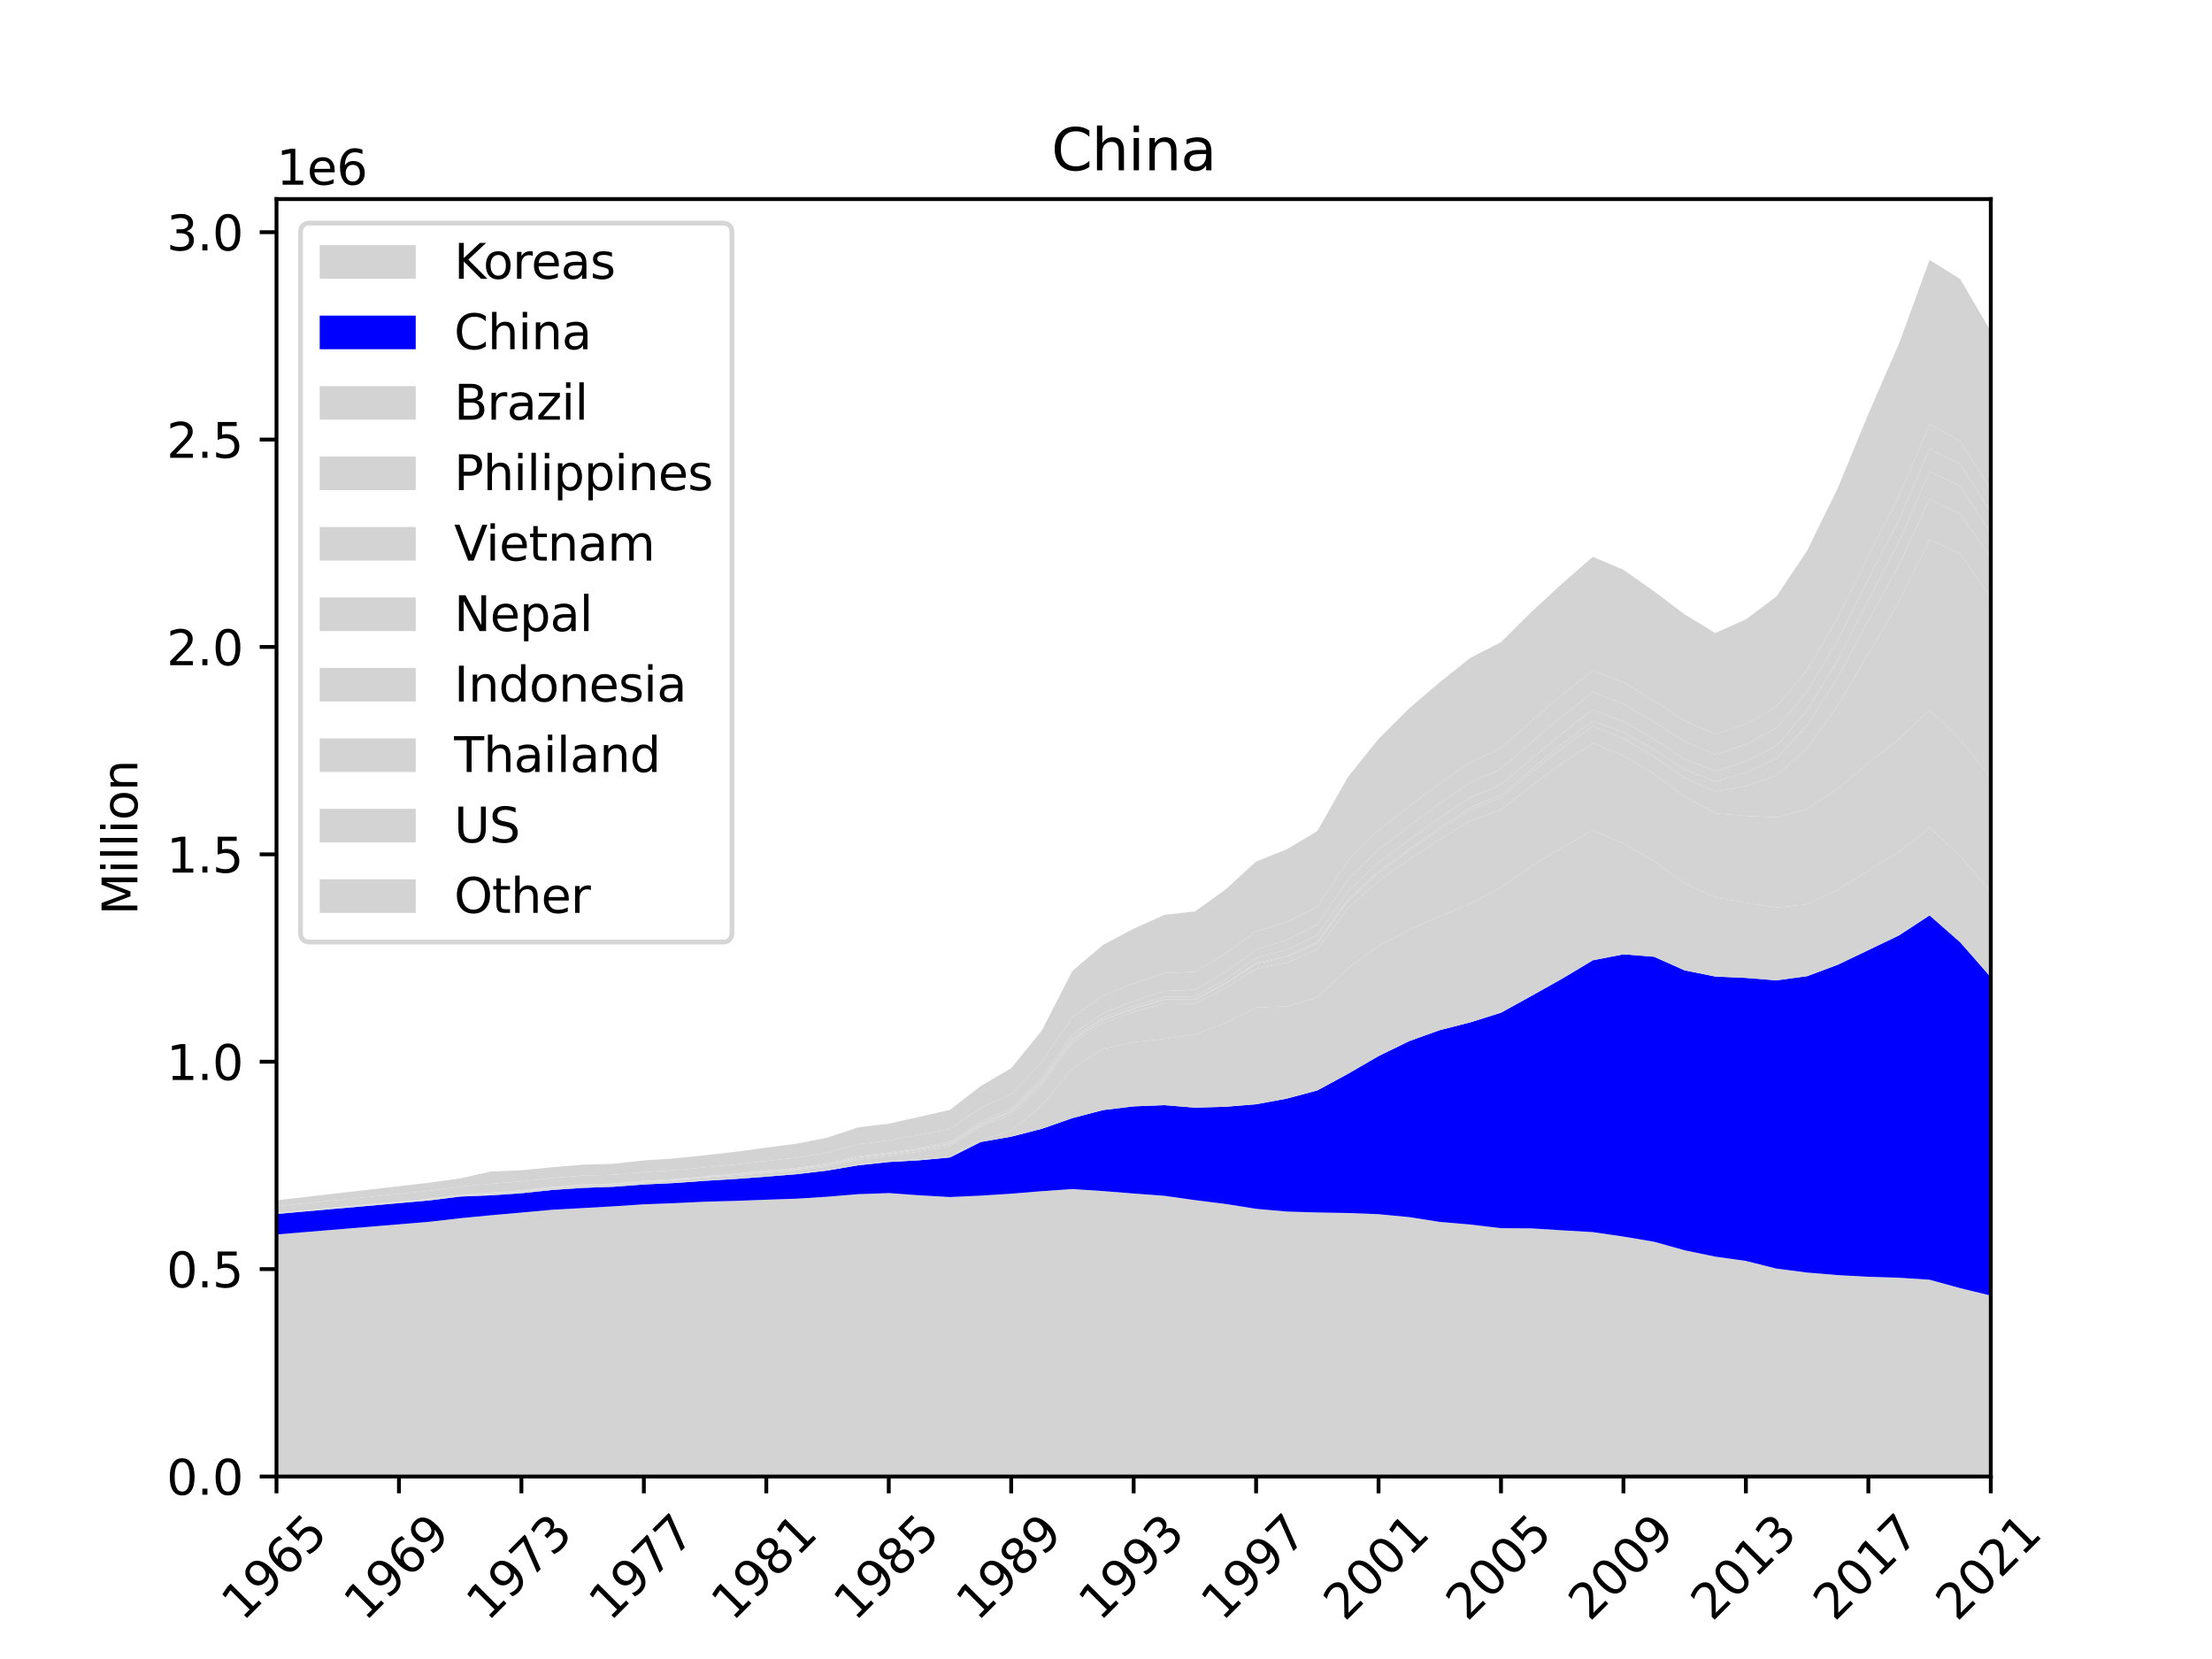 <?xml version="1.0" encoding="utf-8" standalone="no"?>
<!DOCTYPE svg PUBLIC "-//W3C//DTD SVG 1.1//EN"
  "http://www.w3.org/Graphics/SVG/1.1/DTD/svg11.dtd">
<svg xmlns:xlink="http://www.w3.org/1999/xlink" width="460.8pt" height="345.6pt" viewBox="0 0 460.8 345.6" xmlns="http://www.w3.org/2000/svg" version="1.1">
 <defs>
  <style type="text/css">*{stroke-linejoin: round; stroke-linecap: butt}</style>
 </defs>
 <g id="figure_1">
  <g id="patch_1">
   <path d="M 0 345.6 
L 460.8 345.6 
L 460.8 0 
L 0 0 
z
" style="fill: #ffffff"/>
  </g>
  <g id="axes_1">
   <g id="patch_2">
    <path d="M 57.6 307.584 
L 414.72 307.584 
L 414.72 41.472 
L 57.6 41.472 
z
" style="fill: #ffffff"/>
   </g>
   <g id="PolyCollection_1">
    <path d="M 57.6 257.163 
L 57.6 307.584 
L 89.486 307.584 
L 95.863 307.584 
L 102.24 307.584 
L 108.617 307.584 
L 114.994 307.584 
L 121.371 307.584 
L 127.749 307.584 
L 134.126 307.584 
L 140.503 307.584 
L 146.88 307.584 
L 153.257 307.584 
L 159.634 307.584 
L 166.011 307.584 
L 172.389 307.584 
L 178.766 307.584 
L 185.143 307.584 
L 191.52 307.584 
L 197.897 307.584 
L 204.274 307.584 
L 210.651 307.584 
L 217.029 307.584 
L 223.406 307.584 
L 229.783 307.584 
L 236.16 307.584 
L 242.537 307.584 
L 248.914 307.584 
L 255.291 307.584 
L 261.669 307.584 
L 268.046 307.584 
L 274.423 307.584 
L 280.8 307.584 
L 287.177 307.584 
L 293.554 307.584 
L 299.931 307.584 
L 306.309 307.584 
L 312.686 307.584 
L 319.063 307.584 
L 325.44 307.584 
L 331.817 307.584 
L 338.194 307.584 
L 344.571 307.584 
L 350.949 307.584 
L 357.326 307.584 
L 363.703 307.584 
L 370.08 307.584 
L 376.457 307.584 
L 382.834 307.584 
L 389.211 307.584 
L 395.589 307.584 
L 401.966 307.584 
L 408.343 307.584 
L 414.72 307.584 
L 414.72 269.897 
L 414.72 269.897 
L 408.343 268.345 
L 401.966 266.588 
L 395.589 266.179 
L 389.211 265.978 
L 382.834 265.629 
L 376.457 265.097 
L 370.08 264.275 
L 363.703 262.675 
L 357.326 261.785 
L 350.949 260.458 
L 344.571 258.679 
L 338.194 257.599 
L 331.817 256.67 
L 325.44 256.303 
L 319.063 255.894 
L 312.686 255.854 
L 306.309 255.099 
L 299.931 254.549 
L 293.554 253.544 
L 287.177 252.941 
L 280.8 252.693 
L 274.423 252.583 
L 268.046 252.386 
L 261.669 251.82 
L 255.291 250.802 
L 248.914 250.005 
L 242.537 249.105 
L 236.16 248.631 
L 229.783 248.124 
L 223.406 247.7 
L 217.029 248.142 
L 210.651 248.669 
L 204.274 249.075 
L 197.897 249.365 
L 191.52 249.004 
L 185.143 248.542 
L 178.766 248.767 
L 172.389 249.296 
L 166.011 249.705 
L 159.634 249.923 
L 153.257 250.164 
L 146.88 250.335 
L 140.503 250.64 
L 134.126 250.882 
L 127.749 251.304 
L 121.371 251.666 
L 114.994 252.017 
L 108.617 252.6 
L 102.24 253.165 
L 95.863 253.78 
L 89.486 254.513 
L 57.6 257.163 
z
" clip-path="url(#pa0ebe2f8be)" style="fill: #d3d3d3"/>
   </g>
   <g id="PolyCollection_2">
    <path d="M 57.6 252.893 
L 57.6 257.163 
L 89.486 254.513 
L 95.863 253.78 
L 102.24 253.165 
L 108.617 252.6 
L 114.994 252.017 
L 121.371 251.666 
L 127.749 251.304 
L 134.126 250.882 
L 140.503 250.64 
L 146.88 250.335 
L 153.257 250.164 
L 159.634 249.923 
L 166.011 249.705 
L 172.389 249.296 
L 178.766 248.767 
L 185.143 248.542 
L 191.52 249.004 
L 197.897 249.365 
L 204.274 249.075 
L 210.651 248.669 
L 217.029 248.142 
L 223.406 247.7 
L 229.783 248.124 
L 236.16 248.631 
L 242.537 249.105 
L 248.914 250.005 
L 255.291 250.802 
L 261.669 251.82 
L 268.046 252.386 
L 274.423 252.583 
L 280.8 252.693 
L 287.177 252.941 
L 293.554 253.544 
L 299.931 254.549 
L 306.309 255.099 
L 312.686 255.854 
L 319.063 255.894 
L 325.44 256.303 
L 331.817 256.67 
L 338.194 257.599 
L 344.571 258.679 
L 350.949 260.458 
L 357.326 261.785 
L 363.703 262.675 
L 370.08 264.275 
L 376.457 265.097 
L 382.834 265.629 
L 389.211 265.978 
L 395.589 266.179 
L 401.966 266.588 
L 408.343 268.345 
L 414.72 269.897 
L 414.72 203.555 
L 414.72 203.555 
L 408.343 196.284 
L 401.966 190.685 
L 395.589 194.859 
L 389.211 197.923 
L 382.834 200.972 
L 376.457 203.354 
L 370.08 204.225 
L 363.703 203.712 
L 357.326 203.429 
L 350.949 202.145 
L 344.571 199.305 
L 338.194 198.798 
L 331.817 200.042 
L 325.44 203.864 
L 319.063 207.443 
L 312.686 210.961 
L 306.309 212.971 
L 299.931 214.595 
L 293.554 216.884 
L 287.177 220.001 
L 280.8 223.697 
L 274.423 227.162 
L 268.046 228.863 
L 261.669 230.032 
L 255.291 230.56 
L 248.914 230.738 
L 242.537 230.218 
L 236.16 230.474 
L 229.783 231.246 
L 223.406 232.919 
L 217.029 235.152 
L 210.651 236.789 
L 204.274 237.906 
L 197.897 241.115 
L 191.52 241.712 
L 185.143 242.068 
L 178.766 242.753 
L 172.389 243.839 
L 166.011 244.596 
L 159.634 245.118 
L 153.257 245.594 
L 146.88 245.984 
L 140.503 246.447 
L 134.126 246.746 
L 127.749 247.228 
L 121.371 247.456 
L 114.994 247.897 
L 108.617 248.57 
L 102.24 249.01 
L 95.863 249.258 
L 89.486 250.065 
L 57.6 252.893 
z
" clip-path="url(#pa0ebe2f8be)" style="fill: #0000ff"/>
   </g>
   <g id="PolyCollection_3">
    <path d="M 57.6 252.861 
L 57.6 252.893 
L 89.486 250.065 
L 95.863 249.258 
L 102.24 249.01 
L 108.617 248.57 
L 114.994 247.897 
L 121.371 247.456 
L 127.749 247.228 
L 134.126 246.746 
L 140.503 246.447 
L 146.88 245.984 
L 153.257 245.594 
L 159.634 245.118 
L 166.011 244.596 
L 172.389 243.839 
L 178.766 242.753 
L 185.143 242.068 
L 191.52 241.712 
L 197.897 241.115 
L 204.274 237.906 
L 210.651 236.789 
L 217.029 235.152 
L 223.406 232.919 
L 229.783 231.246 
L 236.16 230.474 
L 242.537 230.218 
L 248.914 230.738 
L 255.291 230.56 
L 261.669 230.032 
L 268.046 228.863 
L 274.423 227.162 
L 280.8 223.697 
L 287.177 220.001 
L 293.554 216.884 
L 299.931 214.595 
L 306.309 212.971 
L 312.686 210.961 
L 319.063 207.443 
L 325.44 203.864 
L 331.817 200.042 
L 338.194 198.798 
L 344.571 199.305 
L 350.949 202.145 
L 357.326 203.429 
L 363.703 203.712 
L 370.08 204.225 
L 376.457 203.354 
L 382.834 200.972 
L 389.211 197.923 
L 395.589 194.859 
L 401.966 190.685 
L 408.343 196.284 
L 414.72 203.555 
L 414.72 185.852 
L 414.72 185.852 
L 408.343 178.265 
L 401.966 172.395 
L 395.589 177.417 
L 389.211 181.389 
L 382.834 185.34 
L 376.457 188.368 
L 370.08 189.069 
L 363.703 188.045 
L 357.326 186.959 
L 350.949 183.997 
L 344.571 179.384 
L 338.194 175.688 
L 331.817 173.033 
L 325.44 176.477 
L 319.063 180.4 
L 312.686 184.859 
L 306.309 188.21 
L 299.931 190.86 
L 293.554 193.698 
L 287.177 197.02 
L 280.8 201.716 
L 274.423 207.781 
L 268.046 209.662 
L 261.669 209.877 
L 255.291 213.124 
L 248.914 215.492 
L 242.537 216.426 
L 236.16 217.112 
L 229.783 218.475 
L 223.406 222.608 
L 217.029 230.276 
L 210.651 235.533 
L 204.274 237.546 
L 197.897 240.921 
L 191.52 241.528 
L 185.143 241.899 
L 178.766 242.581 
L 172.389 243.683 
L 166.011 244.454 
L 159.634 244.975 
L 153.257 245.465 
L 146.88 245.864 
L 140.503 246.337 
L 134.126 246.636 
L 127.749 247.114 
L 121.371 247.333 
L 114.994 247.777 
L 108.617 248.459 
L 102.24 248.901 
L 95.863 249.165 
L 89.486 249.988 
L 57.6 252.861 
z
" clip-path="url(#pa0ebe2f8be)" style="fill: #d3d3d3"/>
   </g>
   <g id="PolyCollection_4">
    <path d="M 57.6 252.815 
L 57.6 252.861 
L 89.486 249.988 
L 95.863 249.165 
L 102.24 248.901 
L 108.617 248.459 
L 114.994 247.777 
L 121.371 247.333 
L 127.749 247.114 
L 134.126 246.636 
L 140.503 246.337 
L 146.88 245.864 
L 153.257 245.465 
L 159.634 244.975 
L 166.011 244.454 
L 172.389 243.683 
L 178.766 242.581 
L 185.143 241.899 
L 191.52 241.528 
L 197.897 240.921 
L 204.274 237.546 
L 210.651 235.533 
L 217.029 230.276 
L 223.406 222.608 
L 229.783 218.475 
L 236.16 217.112 
L 242.537 216.426 
L 248.914 215.492 
L 255.291 213.124 
L 261.669 209.877 
L 268.046 209.662 
L 274.423 207.781 
L 280.8 201.716 
L 287.177 197.02 
L 293.554 193.698 
L 299.931 190.86 
L 306.309 188.21 
L 312.686 184.859 
L 319.063 180.4 
L 325.44 176.477 
L 331.817 173.033 
L 338.194 175.688 
L 344.571 179.384 
L 350.949 183.997 
L 357.326 186.959 
L 363.703 188.045 
L 370.08 189.069 
L 376.457 188.368 
L 382.834 185.34 
L 389.211 181.389 
L 395.589 177.417 
L 401.966 172.395 
L 408.343 178.265 
L 414.72 185.852 
L 414.72 161.951 
L 414.72 161.951 
L 408.343 154.101 
L 401.966 147.959 
L 395.589 153.976 
L 389.211 158.875 
L 382.834 164.286 
L 376.457 168.53 
L 370.08 170.268 
L 363.703 169.971 
L 357.326 169.42 
L 350.949 165.905 
L 344.571 161.223 
L 338.194 157.395 
L 331.817 154.835 
L 325.44 158.971 
L 319.063 163.681 
L 312.686 168.679 
L 306.309 170.982 
L 299.931 174.854 
L 293.554 179.064 
L 287.177 183.483 
L 280.8 189.199 
L 274.423 197.785 
L 268.046 200.563 
L 261.669 201.818 
L 255.291 205.822 
L 248.914 209.072 
L 242.537 208.998 
L 236.16 210.799 
L 229.783 213.099 
L 223.406 217.265 
L 217.029 226.034 
L 210.651 232.17 
L 204.274 234.765 
L 197.897 238.759 
L 191.52 239.895 
L 185.143 240.84 
L 178.766 241.615 
L 172.389 243.034 
L 166.011 243.887 
L 159.634 244.394 
L 153.257 244.986 
L 146.88 245.453 
L 140.503 245.967 
L 134.126 246.325 
L 127.749 246.847 
L 121.371 247.071 
L 114.994 247.538 
L 108.617 248.25 
L 102.24 248.707 
L 95.863 249.091 
L 89.486 249.908 
L 57.6 252.815 
z
" clip-path="url(#pa0ebe2f8be)" style="fill: #d3d3d3"/>
   </g>
   <g id="PolyCollection_5">
    <path d="M 57.6 252.8 
L 57.6 252.815 
L 89.486 249.908 
L 95.863 249.091 
L 102.24 248.707 
L 108.617 248.25 
L 114.994 247.538 
L 121.371 247.071 
L 127.749 246.847 
L 134.126 246.325 
L 140.503 245.967 
L 146.88 245.453 
L 153.257 244.986 
L 159.634 244.394 
L 166.011 243.887 
L 172.389 243.034 
L 178.766 241.615 
L 185.143 240.84 
L 191.52 239.895 
L 197.897 238.759 
L 204.274 234.765 
L 210.651 232.17 
L 217.029 226.034 
L 223.406 217.265 
L 229.783 213.099 
L 236.16 210.799 
L 242.537 208.998 
L 248.914 209.072 
L 255.291 205.822 
L 261.669 201.818 
L 268.046 200.563 
L 274.423 197.785 
L 280.8 189.199 
L 287.177 183.483 
L 293.554 179.064 
L 299.931 174.854 
L 306.309 170.982 
L 312.686 168.679 
L 319.063 163.681 
L 325.44 158.971 
L 331.817 154.835 
L 338.194 157.395 
L 344.571 161.223 
L 350.949 165.905 
L 357.326 169.42 
L 363.703 169.971 
L 370.08 170.268 
L 376.457 168.53 
L 382.834 164.286 
L 389.211 158.875 
L 395.589 153.976 
L 401.966 147.959 
L 408.343 154.101 
L 414.72 161.951 
L 414.72 124.543 
L 414.72 124.543 
L 408.343 115.387 
L 401.966 112.363 
L 395.589 125.39 
L 389.211 136.202 
L 382.834 147.006 
L 376.457 155.832 
L 370.08 161.639 
L 363.703 163.727 
L 357.326 164.895 
L 350.949 162.044 
L 344.571 157.613 
L 338.194 153.852 
L 331.817 151.28 
L 325.44 155.787 
L 319.063 160.875 
L 312.686 166.179 
L 306.309 168.734 
L 299.931 172.793 
L 293.554 177.246 
L 287.177 181.829 
L 280.8 187.738 
L 274.423 196.498 
L 268.046 199.396 
L 261.669 200.791 
L 255.291 204.938 
L 248.914 208.286 
L 242.537 208.287 
L 236.16 210.142 
L 229.783 212.505 
L 223.406 216.711 
L 217.029 225.496 
L 210.651 231.624 
L 204.274 234.354 
L 197.897 238.381 
L 191.52 239.516 
L 185.143 240.483 
L 178.766 241.27 
L 172.389 242.734 
L 166.011 243.617 
L 159.634 244.148 
L 153.257 244.749 
L 146.88 245.269 
L 140.503 245.836 
L 134.126 246.201 
L 127.749 246.758 
L 121.371 246.981 
L 114.994 247.446 
L 108.617 248.157 
L 102.24 248.619 
L 95.863 249.024 
L 89.486 249.859 
L 57.6 252.8 
z
" clip-path="url(#pa0ebe2f8be)" style="fill: #d3d3d3"/>
   </g>
   <g id="PolyCollection_6">
    <path d="M 57.6 252.799 
L 57.6 252.8 
L 89.486 249.859 
L 95.863 249.024 
L 102.24 248.619 
L 108.617 248.157 
L 114.994 247.446 
L 121.371 246.981 
L 127.749 246.758 
L 134.126 246.201 
L 140.503 245.836 
L 146.88 245.269 
L 153.257 244.749 
L 159.634 244.148 
L 166.011 243.617 
L 172.389 242.734 
L 178.766 241.27 
L 185.143 240.483 
L 191.52 239.516 
L 197.897 238.381 
L 204.274 234.354 
L 210.651 231.624 
L 217.029 225.496 
L 223.406 216.711 
L 229.783 212.505 
L 236.16 210.142 
L 242.537 208.287 
L 248.914 208.286 
L 255.291 204.938 
L 261.669 200.791 
L 268.046 199.396 
L 274.423 196.498 
L 280.8 187.738 
L 287.177 181.829 
L 293.554 177.246 
L 299.931 172.793 
L 306.309 168.734 
L 312.686 166.179 
L 319.063 160.875 
L 325.44 155.787 
L 331.817 151.28 
L 338.194 153.852 
L 344.571 157.613 
L 350.949 162.044 
L 357.326 164.895 
L 363.703 163.727 
L 370.08 161.639 
L 376.457 155.832 
L 382.834 147.006 
L 389.211 136.202 
L 395.589 125.39 
L 401.966 112.363 
L 408.343 115.387 
L 414.72 124.543 
L 414.72 116.152 
L 414.72 116.152 
L 408.343 107.093 
L 401.966 103.997 
L 395.589 117.704 
L 389.211 129.286 
L 382.834 141.176 
L 376.457 151.099 
L 370.08 157.98 
L 363.703 161.002 
L 357.326 162.815 
L 350.949 160.283 
L 344.571 156.099 
L 338.194 152.534 
L 331.817 150.219 
L 325.44 154.976 
L 319.063 160.197 
L 312.686 165.578 
L 306.309 168.221 
L 299.931 172.345 
L 293.554 176.849 
L 287.177 181.476 
L 280.8 187.422 
L 274.423 196.221 
L 268.046 199.151 
L 261.669 200.603 
L 255.291 204.793 
L 248.914 208.173 
L 242.537 208.196 
L 236.16 210.07 
L 229.783 212.446 
L 223.406 216.662 
L 217.029 225.457 
L 210.651 231.59 
L 204.274 234.321 
L 197.897 238.355 
L 191.52 239.494 
L 185.143 240.465 
L 178.766 241.252 
L 172.389 242.72 
L 166.011 243.605 
L 159.634 244.137 
L 153.257 244.739 
L 146.88 245.26 
L 140.503 245.829 
L 134.126 246.196 
L 127.749 246.752 
L 121.371 246.976 
L 114.994 247.442 
L 108.617 248.154 
L 102.24 248.616 
L 95.863 249.02 
L 89.486 249.856 
L 57.6 252.799 
z
" clip-path="url(#pa0ebe2f8be)" style="fill: #d3d3d3"/>
   </g>
   <g id="PolyCollection_7">
    <path d="M 57.6 252.711 
L 57.6 252.799 
L 89.486 249.856 
L 95.863 249.02 
L 102.24 248.616 
L 108.617 248.154 
L 114.994 247.442 
L 121.371 246.976 
L 127.749 246.752 
L 134.126 246.196 
L 140.503 245.829 
L 146.88 245.26 
L 153.257 244.739 
L 159.634 244.137 
L 166.011 243.605 
L 172.389 242.72 
L 178.766 241.252 
L 185.143 240.465 
L 191.52 239.494 
L 197.897 238.355 
L 204.274 234.321 
L 210.651 231.59 
L 217.029 225.457 
L 223.406 216.662 
L 229.783 212.446 
L 236.16 210.07 
L 242.537 208.196 
L 248.914 208.173 
L 255.291 204.793 
L 261.669 200.603 
L 268.046 199.151 
L 274.423 196.221 
L 280.8 187.422 
L 287.177 181.476 
L 293.554 176.849 
L 299.931 172.345 
L 306.309 168.221 
L 312.686 165.578 
L 319.063 160.197 
L 325.44 154.976 
L 331.817 150.219 
L 338.194 152.534 
L 344.571 156.099 
L 350.949 160.283 
L 357.326 162.815 
L 363.703 161.002 
L 370.08 157.98 
L 376.457 151.099 
L 382.834 141.176 
L 389.211 129.286 
L 395.589 117.704 
L 401.966 103.997 
L 408.343 107.093 
L 414.72 116.152 
L 414.72 110.983 
L 414.72 110.983 
L 408.343 101.319 
L 401.966 98.22 
L 395.589 112.835 
L 389.211 124.967 
L 382.834 137.473 
L 376.457 147.996 
L 370.08 155.37 
L 363.703 158.651 
L 357.326 160.609 
L 350.949 158.152 
L 344.571 153.948 
L 338.194 150.327 
L 331.817 147.864 
L 325.44 152.762 
L 319.063 158.049 
L 312.686 163.41 
L 306.309 166.157 
L 299.931 170.37 
L 293.554 174.976 
L 287.177 179.677 
L 280.8 185.751 
L 274.423 194.802 
L 268.046 197.859 
L 261.669 199.571 
L 255.291 204.038 
L 248.914 207.572 
L 242.537 207.653 
L 236.16 209.582 
L 229.783 211.997 
L 223.406 216.267 
L 217.029 225.144 
L 210.651 231.349 
L 204.274 234.115 
L 197.897 238.179 
L 191.52 239.335 
L 185.143 240.318 
L 178.766 241.096 
L 172.389 242.584 
L 166.011 243.476 
L 159.634 244.011 
L 153.257 244.614 
L 146.88 245.146 
L 140.503 245.721 
L 134.126 246.094 
L 127.749 246.654 
L 121.371 246.88 
L 114.994 247.337 
L 108.617 248.047 
L 102.24 248.523 
L 95.863 248.924 
L 89.486 249.766 
L 57.6 252.711 
z
" clip-path="url(#pa0ebe2f8be)" style="fill: #d3d3d3"/>
   </g>
   <g id="PolyCollection_8">
    <path d="M 57.6 252.65 
L 57.6 252.711 
L 89.486 249.766 
L 95.863 248.924 
L 102.24 248.523 
L 108.617 248.047 
L 114.994 247.337 
L 121.371 246.88 
L 127.749 246.654 
L 134.126 246.094 
L 140.503 245.721 
L 146.88 245.146 
L 153.257 244.614 
L 159.634 244.011 
L 166.011 243.476 
L 172.389 242.584 
L 178.766 241.096 
L 185.143 240.318 
L 191.52 239.335 
L 197.897 238.179 
L 204.274 234.115 
L 210.651 231.349 
L 217.029 225.144 
L 223.406 216.267 
L 229.783 211.997 
L 236.16 209.582 
L 242.537 207.653 
L 248.914 207.572 
L 255.291 204.038 
L 261.669 199.571 
L 268.046 197.859 
L 274.423 194.802 
L 280.8 185.751 
L 287.177 179.677 
L 293.554 174.976 
L 299.931 170.37 
L 306.309 166.157 
L 312.686 163.41 
L 319.063 158.049 
L 325.44 152.762 
L 331.817 147.864 
L 338.194 150.327 
L 344.571 153.948 
L 350.949 158.152 
L 357.326 160.609 
L 363.703 158.651 
L 370.08 155.37 
L 376.457 147.996 
L 382.834 137.473 
L 389.211 124.967 
L 395.589 112.835 
L 401.966 98.22 
L 408.343 101.319 
L 414.72 110.983 
L 414.72 106.635 
L 414.72 106.635 
L 408.343 96.706 
L 401.966 93.484 
L 395.589 108.314 
L 389.211 120.632 
L 382.834 133.356 
L 376.457 144.075 
L 370.08 151.647 
L 363.703 155.09 
L 357.326 157.142 
L 350.949 154.458 
L 344.571 150.381 
L 338.194 146.638 
L 331.817 144.182 
L 325.44 149.186 
L 319.063 154.626 
L 312.686 160.152 
L 306.309 163.016 
L 299.931 167.361 
L 293.554 172.061 
L 287.177 176.939 
L 280.8 183.22 
L 274.423 192.62 
L 268.046 195.823 
L 261.669 197.785 
L 255.291 202.467 
L 248.914 206.186 
L 242.537 206.444 
L 236.16 208.566 
L 229.783 211.093 
L 223.406 215.497 
L 217.029 224.563 
L 210.651 230.871 
L 204.274 233.659 
L 197.897 237.849 
L 191.52 239.078 
L 185.143 240.09 
L 178.766 240.858 
L 172.389 242.391 
L 166.011 243.305 
L 159.634 243.866 
L 153.257 244.504 
L 146.88 245.043 
L 140.503 245.623 
L 134.126 246 
L 127.749 246.565 
L 121.371 246.789 
L 114.994 247.254 
L 108.617 247.967 
L 102.24 248.454 
L 95.863 248.857 
L 89.486 249.704 
L 57.6 252.65 
z
" clip-path="url(#pa0ebe2f8be)" style="fill: #d3d3d3"/>
   </g>
   <g id="PolyCollection_9">
    <path d="M 57.6 251.275 
L 57.6 252.65 
L 89.486 249.704 
L 95.863 248.857 
L 102.24 248.454 
L 108.617 247.967 
L 114.994 247.254 
L 121.371 246.789 
L 127.749 246.565 
L 134.126 246 
L 140.503 245.623 
L 146.88 245.043 
L 153.257 244.504 
L 159.634 243.866 
L 166.011 243.305 
L 172.389 242.391 
L 178.766 240.858 
L 185.143 240.09 
L 191.52 239.078 
L 197.897 237.849 
L 204.274 233.659 
L 210.651 230.871 
L 217.029 224.563 
L 223.406 215.497 
L 229.783 211.093 
L 236.16 208.566 
L 242.537 206.444 
L 248.914 206.186 
L 255.291 202.467 
L 261.669 197.785 
L 268.046 195.823 
L 274.423 192.62 
L 280.8 183.22 
L 287.177 176.939 
L 293.554 172.061 
L 299.931 167.361 
L 306.309 163.016 
L 312.686 160.152 
L 319.063 154.626 
L 325.44 149.186 
L 331.817 144.182 
L 338.194 146.638 
L 344.571 150.381 
L 350.949 154.458 
L 357.326 157.142 
L 363.703 155.09 
L 370.08 151.647 
L 376.457 144.075 
L 382.834 133.356 
L 389.211 120.632 
L 395.589 108.314 
L 401.966 93.484 
L 408.343 96.706 
L 414.72 106.635 
L 414.72 101.955 
L 414.72 101.955 
L 408.343 91.888 
L 401.966 88.371 
L 395.589 103.346 
L 389.211 115.818 
L 382.834 128.716 
L 376.457 139.559 
L 370.08 147.219 
L 363.703 150.772 
L 357.326 152.963 
L 350.949 150.154 
L 344.571 146.003 
L 338.194 142.132 
L 331.817 139.63 
L 325.44 144.706 
L 319.063 150.191 
L 312.686 155.884 
L 306.309 158.796 
L 299.931 163.227 
L 293.554 167.916 
L 287.177 172.943 
L 280.8 179.344 
L 274.423 188.922 
L 268.046 192.127 
L 261.669 194.01 
L 255.291 198.65 
L 248.914 202.454 
L 242.537 202.7 
L 236.16 204.882 
L 229.783 207.422 
L 223.406 211.825 
L 217.029 221.248 
L 210.651 227.855 
L 204.274 230.828 
L 197.897 235.184 
L 191.52 236.425 
L 185.143 237.58 
L 178.766 238.349 
L 172.389 240.107 
L 166.011 241.16 
L 159.634 241.856 
L 153.257 242.568 
L 146.88 243.172 
L 140.503 243.774 
L 134.126 244.152 
L 127.749 244.732 
L 121.371 244.891 
L 114.994 245.401 
L 108.617 246.099 
L 102.24 246.615 
L 95.863 247.198 
L 89.486 248.058 
L 57.6 251.275 
z
" clip-path="url(#pa0ebe2f8be)" style="fill: #d3d3d3"/>
   </g>
   <g id="PolyCollection_10">
    <path d="M 57.6 250.039 
L 57.6 251.275 
L 89.486 248.058 
L 95.863 247.198 
L 102.24 246.615 
L 108.617 246.099 
L 114.994 245.401 
L 121.371 244.891 
L 127.749 244.732 
L 134.126 244.152 
L 140.503 243.774 
L 146.88 243.172 
L 153.257 242.568 
L 159.634 241.856 
L 166.011 241.16 
L 172.389 240.107 
L 178.766 238.349 
L 185.143 237.58 
L 191.52 236.425 
L 197.897 235.184 
L 204.274 230.828 
L 210.651 227.855 
L 217.029 221.248 
L 223.406 211.825 
L 229.783 207.422 
L 236.16 204.882 
L 242.537 202.7 
L 248.914 202.454 
L 255.291 198.65 
L 261.669 194.01 
L 268.046 192.127 
L 274.423 188.922 
L 280.8 179.344 
L 287.177 172.943 
L 293.554 167.916 
L 299.931 163.227 
L 306.309 158.796 
L 312.686 155.884 
L 319.063 150.191 
L 325.44 144.706 
L 331.817 139.63 
L 338.194 142.132 
L 344.571 146.003 
L 350.949 150.154 
L 357.326 152.963 
L 363.703 150.772 
L 370.08 147.219 
L 376.457 139.559 
L 382.834 128.716 
L 389.211 115.818 
L 395.589 103.346 
L 401.966 88.371 
L 408.343 91.888 
L 414.72 101.955 
L 414.72 69.049 
L 414.72 69.049 
L 408.343 58.12 
L 401.966 54.144 
L 395.589 71.602 
L 389.211 86.226 
L 382.834 101.694 
L 376.457 114.71 
L 370.08 124.246 
L 363.703 129.031 
L 357.326 131.864 
L 350.949 127.989 
L 344.571 123.181 
L 338.194 118.691 
L 331.817 115.986 
L 325.44 121.555 
L 319.063 127.435 
L 312.686 133.774 
L 306.309 137.041 
L 299.931 142.114 
L 293.554 147.581 
L 287.177 153.915 
L 280.8 161.865 
L 274.423 173.127 
L 268.046 176.928 
L 261.669 179.47 
L 255.291 185.308 
L 248.914 189.867 
L 242.537 190.59 
L 236.16 193.464 
L 229.783 196.843 
L 223.406 202.265 
L 217.029 214.67 
L 210.651 222.521 
L 204.274 226.276 
L 197.897 231.199 
L 191.52 232.65 
L 185.143 234.086 
L 178.766 234.845 
L 172.389 236.979 
L 166.011 238.245 
L 159.634 239.069 
L 153.257 239.936 
L 146.88 240.662 
L 140.503 241.32 
L 134.126 241.738 
L 127.749 242.441 
L 121.371 242.621 
L 114.994 243.163 
L 108.617 243.781 
L 102.24 244.044 
L 95.863 245.476 
L 89.486 246.369 
L 57.6 250.039 
z
" clip-path="url(#pa0ebe2f8be)" style="fill: #d3d3d3"/>
   </g>
   <g id="matplotlib.axis_1">
    <g id="xtick_1">
     <g id="line2d_1">
      <defs>
       <path id="mdd0dc46950" d="M 0 0 
L 0 3.5 
" style="stroke: #000000; stroke-width: 0.8"/>
      </defs>
      <g>
       <use xlink:href="#mdd0dc46950" x="57.6" y="307.584" style="stroke: #000000; stroke-width: 0.8"/>
      </g>
     </g>
     <g id="text_1">
      <!-- 1965 -->
      <g transform="translate(50.553 337.953) rotate(-45) scale(0.1 -0.1)">
       <defs>
        <path id="DejaVuSans-31" d="M 794 531 
L 1825 531 
L 1825 4091 
L 703 3866 
L 703 4441 
L 1819 4666 
L 2450 4666 
L 2450 531 
L 3481 531 
L 3481 0 
L 794 0 
L 794 531 
z
" transform="scale(0.016)"/>
        <path id="DejaVuSans-39" d="M 703 97 
L 703 672 
Q 941 559 1184 500 
Q 1428 441 1663 441 
Q 2288 441 2617 861 
Q 2947 1281 2994 2138 
Q 2813 1869 2534 1725 
Q 2256 1581 1919 1581 
Q 1219 1581 811 2004 
Q 403 2428 403 3163 
Q 403 3881 828 4315 
Q 1253 4750 1959 4750 
Q 2769 4750 3195 4129 
Q 3622 3509 3622 2328 
Q 3622 1225 3098 567 
Q 2575 -91 1691 -91 
Q 1453 -91 1209 -44 
Q 966 3 703 97 
z
M 1959 2075 
Q 2384 2075 2632 2365 
Q 2881 2656 2881 3163 
Q 2881 3666 2632 3958 
Q 2384 4250 1959 4250 
Q 1534 4250 1286 3958 
Q 1038 3666 1038 3163 
Q 1038 2656 1286 2365 
Q 1534 2075 1959 2075 
z
" transform="scale(0.016)"/>
        <path id="DejaVuSans-36" d="M 2113 2584 
Q 1688 2584 1439 2293 
Q 1191 2003 1191 1497 
Q 1191 994 1439 701 
Q 1688 409 2113 409 
Q 2538 409 2786 701 
Q 3034 994 3034 1497 
Q 3034 2003 2786 2293 
Q 2538 2584 2113 2584 
z
M 3366 4563 
L 3366 3988 
Q 3128 4100 2886 4159 
Q 2644 4219 2406 4219 
Q 1781 4219 1451 3797 
Q 1122 3375 1075 2522 
Q 1259 2794 1537 2939 
Q 1816 3084 2150 3084 
Q 2853 3084 3261 2657 
Q 3669 2231 3669 1497 
Q 3669 778 3244 343 
Q 2819 -91 2113 -91 
Q 1303 -91 875 529 
Q 447 1150 447 2328 
Q 447 3434 972 4092 
Q 1497 4750 2381 4750 
Q 2619 4750 2861 4703 
Q 3103 4656 3366 4563 
z
" transform="scale(0.016)"/>
        <path id="DejaVuSans-35" d="M 691 4666 
L 3169 4666 
L 3169 4134 
L 1269 4134 
L 1269 2991 
Q 1406 3038 1543 3061 
Q 1681 3084 1819 3084 
Q 2600 3084 3056 2656 
Q 3513 2228 3513 1497 
Q 3513 744 3044 326 
Q 2575 -91 1722 -91 
Q 1428 -91 1123 -41 
Q 819 9 494 109 
L 494 744 
Q 775 591 1075 516 
Q 1375 441 1709 441 
Q 2250 441 2565 725 
Q 2881 1009 2881 1497 
Q 2881 1984 2565 2268 
Q 2250 2553 1709 2553 
Q 1456 2553 1204 2497 
Q 953 2441 691 2322 
L 691 4666 
z
" transform="scale(0.016)"/>
       </defs>
       <use xlink:href="#DejaVuSans-31"/>
       <use xlink:href="#DejaVuSans-39" x="63.623"/>
       <use xlink:href="#DejaVuSans-36" x="127.246"/>
       <use xlink:href="#DejaVuSans-35" x="190.869"/>
      </g>
     </g>
    </g>
    <g id="xtick_2">
     <g id="line2d_2">
      <g>
       <use xlink:href="#mdd0dc46950" x="83.109" y="307.584" style="stroke: #000000; stroke-width: 0.8"/>
      </g>
     </g>
     <g id="text_2">
      <!-- 1969 -->
      <g transform="translate(76.062 337.953) rotate(-45) scale(0.1 -0.1)">
       <use xlink:href="#DejaVuSans-31"/>
       <use xlink:href="#DejaVuSans-39" x="63.623"/>
       <use xlink:href="#DejaVuSans-36" x="127.246"/>
       <use xlink:href="#DejaVuSans-39" x="190.869"/>
      </g>
     </g>
    </g>
    <g id="xtick_3">
     <g id="line2d_3">
      <g>
       <use xlink:href="#mdd0dc46950" x="108.617" y="307.584" style="stroke: #000000; stroke-width: 0.8"/>
      </g>
     </g>
     <g id="text_3">
      <!-- 1973 -->
      <g transform="translate(101.57 337.953) rotate(-45) scale(0.1 -0.1)">
       <defs>
        <path id="DejaVuSans-37" d="M 525 4666 
L 3525 4666 
L 3525 4397 
L 1831 0 
L 1172 0 
L 2766 4134 
L 525 4134 
L 525 4666 
z
" transform="scale(0.016)"/>
        <path id="DejaVuSans-33" d="M 2597 2516 
Q 3050 2419 3304 2112 
Q 3559 1806 3559 1356 
Q 3559 666 3084 287 
Q 2609 -91 1734 -91 
Q 1441 -91 1130 -33 
Q 819 25 488 141 
L 488 750 
Q 750 597 1062 519 
Q 1375 441 1716 441 
Q 2309 441 2620 675 
Q 2931 909 2931 1356 
Q 2931 1769 2642 2001 
Q 2353 2234 1838 2234 
L 1294 2234 
L 1294 2753 
L 1863 2753 
Q 2328 2753 2575 2939 
Q 2822 3125 2822 3475 
Q 2822 3834 2567 4026 
Q 2313 4219 1838 4219 
Q 1578 4219 1281 4162 
Q 984 4106 628 3988 
L 628 4550 
Q 988 4650 1302 4700 
Q 1616 4750 1894 4750 
Q 2613 4750 3031 4423 
Q 3450 4097 3450 3541 
Q 3450 3153 3228 2886 
Q 3006 2619 2597 2516 
z
" transform="scale(0.016)"/>
       </defs>
       <use xlink:href="#DejaVuSans-31"/>
       <use xlink:href="#DejaVuSans-39" x="63.623"/>
       <use xlink:href="#DejaVuSans-37" x="127.246"/>
       <use xlink:href="#DejaVuSans-33" x="190.869"/>
      </g>
     </g>
    </g>
    <g id="xtick_4">
     <g id="line2d_4">
      <g>
       <use xlink:href="#mdd0dc46950" x="134.126" y="307.584" style="stroke: #000000; stroke-width: 0.8"/>
      </g>
     </g>
     <g id="text_4">
      <!-- 1977 -->
      <g transform="translate(127.079 337.953) rotate(-45) scale(0.1 -0.1)">
       <use xlink:href="#DejaVuSans-31"/>
       <use xlink:href="#DejaVuSans-39" x="63.623"/>
       <use xlink:href="#DejaVuSans-37" x="127.246"/>
       <use xlink:href="#DejaVuSans-37" x="190.869"/>
      </g>
     </g>
    </g>
    <g id="xtick_5">
     <g id="line2d_5">
      <g>
       <use xlink:href="#mdd0dc46950" x="159.634" y="307.584" style="stroke: #000000; stroke-width: 0.8"/>
      </g>
     </g>
     <g id="text_5">
      <!-- 1981 -->
      <g transform="translate(152.588 337.953) rotate(-45) scale(0.1 -0.1)">
       <defs>
        <path id="DejaVuSans-38" d="M 2034 2216 
Q 1584 2216 1326 1975 
Q 1069 1734 1069 1313 
Q 1069 891 1326 650 
Q 1584 409 2034 409 
Q 2484 409 2743 651 
Q 3003 894 3003 1313 
Q 3003 1734 2745 1975 
Q 2488 2216 2034 2216 
z
M 1403 2484 
Q 997 2584 770 2862 
Q 544 3141 544 3541 
Q 544 4100 942 4425 
Q 1341 4750 2034 4750 
Q 2731 4750 3128 4425 
Q 3525 4100 3525 3541 
Q 3525 3141 3298 2862 
Q 3072 2584 2669 2484 
Q 3125 2378 3379 2068 
Q 3634 1759 3634 1313 
Q 3634 634 3220 271 
Q 2806 -91 2034 -91 
Q 1263 -91 848 271 
Q 434 634 434 1313 
Q 434 1759 690 2068 
Q 947 2378 1403 2484 
z
M 1172 3481 
Q 1172 3119 1398 2916 
Q 1625 2713 2034 2713 
Q 2441 2713 2670 2916 
Q 2900 3119 2900 3481 
Q 2900 3844 2670 4047 
Q 2441 4250 2034 4250 
Q 1625 4250 1398 4047 
Q 1172 3844 1172 3481 
z
" transform="scale(0.016)"/>
       </defs>
       <use xlink:href="#DejaVuSans-31"/>
       <use xlink:href="#DejaVuSans-39" x="63.623"/>
       <use xlink:href="#DejaVuSans-38" x="127.246"/>
       <use xlink:href="#DejaVuSans-31" x="190.869"/>
      </g>
     </g>
    </g>
    <g id="xtick_6">
     <g id="line2d_6">
      <g>
       <use xlink:href="#mdd0dc46950" x="185.143" y="307.584" style="stroke: #000000; stroke-width: 0.8"/>
      </g>
     </g>
     <g id="text_6">
      <!-- 1985 -->
      <g transform="translate(178.096 337.953) rotate(-45) scale(0.1 -0.1)">
       <use xlink:href="#DejaVuSans-31"/>
       <use xlink:href="#DejaVuSans-39" x="63.623"/>
       <use xlink:href="#DejaVuSans-38" x="127.246"/>
       <use xlink:href="#DejaVuSans-35" x="190.869"/>
      </g>
     </g>
    </g>
    <g id="xtick_7">
     <g id="line2d_7">
      <g>
       <use xlink:href="#mdd0dc46950" x="210.651" y="307.584" style="stroke: #000000; stroke-width: 0.8"/>
      </g>
     </g>
     <g id="text_7">
      <!-- 1989 -->
      <g transform="translate(203.605 337.953) rotate(-45) scale(0.1 -0.1)">
       <use xlink:href="#DejaVuSans-31"/>
       <use xlink:href="#DejaVuSans-39" x="63.623"/>
       <use xlink:href="#DejaVuSans-38" x="127.246"/>
       <use xlink:href="#DejaVuSans-39" x="190.869"/>
      </g>
     </g>
    </g>
    <g id="xtick_8">
     <g id="line2d_8">
      <g>
       <use xlink:href="#mdd0dc46950" x="236.16" y="307.584" style="stroke: #000000; stroke-width: 0.8"/>
      </g>
     </g>
     <g id="text_8">
      <!-- 1993 -->
      <g transform="translate(229.113 337.953) rotate(-45) scale(0.1 -0.1)">
       <use xlink:href="#DejaVuSans-31"/>
       <use xlink:href="#DejaVuSans-39" x="63.623"/>
       <use xlink:href="#DejaVuSans-39" x="127.246"/>
       <use xlink:href="#DejaVuSans-33" x="190.869"/>
      </g>
     </g>
    </g>
    <g id="xtick_9">
     <g id="line2d_9">
      <g>
       <use xlink:href="#mdd0dc46950" x="261.669" y="307.584" style="stroke: #000000; stroke-width: 0.8"/>
      </g>
     </g>
     <g id="text_9">
      <!-- 1997 -->
      <g transform="translate(254.622 337.953) rotate(-45) scale(0.1 -0.1)">
       <use xlink:href="#DejaVuSans-31"/>
       <use xlink:href="#DejaVuSans-39" x="63.623"/>
       <use xlink:href="#DejaVuSans-39" x="127.246"/>
       <use xlink:href="#DejaVuSans-37" x="190.869"/>
      </g>
     </g>
    </g>
    <g id="xtick_10">
     <g id="line2d_10">
      <g>
       <use xlink:href="#mdd0dc46950" x="287.177" y="307.584" style="stroke: #000000; stroke-width: 0.8"/>
      </g>
     </g>
     <g id="text_10">
      <!-- 2001 -->
      <g transform="translate(280.13 337.953) rotate(-45) scale(0.1 -0.1)">
       <defs>
        <path id="DejaVuSans-32" d="M 1228 531 
L 3431 531 
L 3431 0 
L 469 0 
L 469 531 
Q 828 903 1448 1529 
Q 2069 2156 2228 2338 
Q 2531 2678 2651 2914 
Q 2772 3150 2772 3378 
Q 2772 3750 2511 3984 
Q 2250 4219 1831 4219 
Q 1534 4219 1204 4116 
Q 875 4013 500 3803 
L 500 4441 
Q 881 4594 1212 4672 
Q 1544 4750 1819 4750 
Q 2544 4750 2975 4387 
Q 3406 4025 3406 3419 
Q 3406 3131 3298 2873 
Q 3191 2616 2906 2266 
Q 2828 2175 2409 1742 
Q 1991 1309 1228 531 
z
" transform="scale(0.016)"/>
        <path id="DejaVuSans-30" d="M 2034 4250 
Q 1547 4250 1301 3770 
Q 1056 3291 1056 2328 
Q 1056 1369 1301 889 
Q 1547 409 2034 409 
Q 2525 409 2770 889 
Q 3016 1369 3016 2328 
Q 3016 3291 2770 3770 
Q 2525 4250 2034 4250 
z
M 2034 4750 
Q 2819 4750 3233 4129 
Q 3647 3509 3647 2328 
Q 3647 1150 3233 529 
Q 2819 -91 2034 -91 
Q 1250 -91 836 529 
Q 422 1150 422 2328 
Q 422 3509 836 4129 
Q 1250 4750 2034 4750 
z
" transform="scale(0.016)"/>
       </defs>
       <use xlink:href="#DejaVuSans-32"/>
       <use xlink:href="#DejaVuSans-30" x="63.623"/>
       <use xlink:href="#DejaVuSans-30" x="127.246"/>
       <use xlink:href="#DejaVuSans-31" x="190.869"/>
      </g>
     </g>
    </g>
    <g id="xtick_11">
     <g id="line2d_11">
      <g>
       <use xlink:href="#mdd0dc46950" x="312.686" y="307.584" style="stroke: #000000; stroke-width: 0.8"/>
      </g>
     </g>
     <g id="text_11">
      <!-- 2005 -->
      <g transform="translate(305.639 337.953) rotate(-45) scale(0.1 -0.1)">
       <use xlink:href="#DejaVuSans-32"/>
       <use xlink:href="#DejaVuSans-30" x="63.623"/>
       <use xlink:href="#DejaVuSans-30" x="127.246"/>
       <use xlink:href="#DejaVuSans-35" x="190.869"/>
      </g>
     </g>
    </g>
    <g id="xtick_12">
     <g id="line2d_12">
      <g>
       <use xlink:href="#mdd0dc46950" x="338.194" y="307.584" style="stroke: #000000; stroke-width: 0.8"/>
      </g>
     </g>
     <g id="text_12">
      <!-- 2009 -->
      <g transform="translate(331.148 337.953) rotate(-45) scale(0.1 -0.1)">
       <use xlink:href="#DejaVuSans-32"/>
       <use xlink:href="#DejaVuSans-30" x="63.623"/>
       <use xlink:href="#DejaVuSans-30" x="127.246"/>
       <use xlink:href="#DejaVuSans-39" x="190.869"/>
      </g>
     </g>
    </g>
    <g id="xtick_13">
     <g id="line2d_13">
      <g>
       <use xlink:href="#mdd0dc46950" x="363.703" y="307.584" style="stroke: #000000; stroke-width: 0.8"/>
      </g>
     </g>
     <g id="text_13">
      <!-- 2013 -->
      <g transform="translate(356.656 337.953) rotate(-45) scale(0.1 -0.1)">
       <use xlink:href="#DejaVuSans-32"/>
       <use xlink:href="#DejaVuSans-30" x="63.623"/>
       <use xlink:href="#DejaVuSans-31" x="127.246"/>
       <use xlink:href="#DejaVuSans-33" x="190.869"/>
      </g>
     </g>
    </g>
    <g id="xtick_14">
     <g id="line2d_14">
      <g>
       <use xlink:href="#mdd0dc46950" x="389.211" y="307.584" style="stroke: #000000; stroke-width: 0.8"/>
      </g>
     </g>
     <g id="text_14">
      <!-- 2017 -->
      <g transform="translate(382.165 337.953) rotate(-45) scale(0.1 -0.1)">
       <use xlink:href="#DejaVuSans-32"/>
       <use xlink:href="#DejaVuSans-30" x="63.623"/>
       <use xlink:href="#DejaVuSans-31" x="127.246"/>
       <use xlink:href="#DejaVuSans-37" x="190.869"/>
      </g>
     </g>
    </g>
    <g id="xtick_15">
     <g id="line2d_15">
      <g>
       <use xlink:href="#mdd0dc46950" x="414.72" y="307.584" style="stroke: #000000; stroke-width: 0.8"/>
      </g>
     </g>
     <g id="text_15">
      <!-- 2021 -->
      <g transform="translate(407.673 337.953) rotate(-45) scale(0.1 -0.1)">
       <use xlink:href="#DejaVuSans-32"/>
       <use xlink:href="#DejaVuSans-30" x="63.623"/>
       <use xlink:href="#DejaVuSans-32" x="127.246"/>
       <use xlink:href="#DejaVuSans-31" x="190.869"/>
      </g>
     </g>
    </g>
   </g>
   <g id="matplotlib.axis_2">
    <g id="ytick_1">
     <g id="line2d_16">
      <defs>
       <path id="m38363a4c62" d="M 0 0 
L -3.5 0 
" style="stroke: #000000; stroke-width: 0.8"/>
      </defs>
      <g>
       <use xlink:href="#m38363a4c62" x="57.6" y="307.584" style="stroke: #000000; stroke-width: 0.8"/>
      </g>
     </g>
     <g id="text_16">
      <!-- 0.0 -->
      <g transform="translate(34.697 311.383) scale(0.1 -0.1)">
       <defs>
        <path id="DejaVuSans-2e" d="M 684 794 
L 1344 794 
L 1344 0 
L 684 0 
L 684 794 
z
" transform="scale(0.016)"/>
       </defs>
       <use xlink:href="#DejaVuSans-30"/>
       <use xlink:href="#DejaVuSans-2e" x="63.623"/>
       <use xlink:href="#DejaVuSans-30" x="95.41"/>
      </g>
     </g>
    </g>
    <g id="ytick_2">
     <g id="line2d_17">
      <g>
       <use xlink:href="#m38363a4c62" x="57.6" y="264.381" style="stroke: #000000; stroke-width: 0.8"/>
      </g>
     </g>
     <g id="text_17">
      <!-- 0.5 -->
      <g transform="translate(34.697 268.18) scale(0.1 -0.1)">
       <use xlink:href="#DejaVuSans-30"/>
       <use xlink:href="#DejaVuSans-2e" x="63.623"/>
       <use xlink:href="#DejaVuSans-35" x="95.41"/>
      </g>
     </g>
    </g>
    <g id="ytick_3">
     <g id="line2d_18">
      <g>
       <use xlink:href="#m38363a4c62" x="57.6" y="221.178" style="stroke: #000000; stroke-width: 0.8"/>
      </g>
     </g>
     <g id="text_18">
      <!-- 1.0 -->
      <g transform="translate(34.697 224.977) scale(0.1 -0.1)">
       <use xlink:href="#DejaVuSans-31"/>
       <use xlink:href="#DejaVuSans-2e" x="63.623"/>
       <use xlink:href="#DejaVuSans-30" x="95.41"/>
      </g>
     </g>
    </g>
    <g id="ytick_4">
     <g id="line2d_19">
      <g>
       <use xlink:href="#m38363a4c62" x="57.6" y="177.975" style="stroke: #000000; stroke-width: 0.8"/>
      </g>
     </g>
     <g id="text_19">
      <!-- 1.5 -->
      <g transform="translate(34.697 181.775) scale(0.1 -0.1)">
       <use xlink:href="#DejaVuSans-31"/>
       <use xlink:href="#DejaVuSans-2e" x="63.623"/>
       <use xlink:href="#DejaVuSans-35" x="95.41"/>
      </g>
     </g>
    </g>
    <g id="ytick_5">
     <g id="line2d_20">
      <g>
       <use xlink:href="#m38363a4c62" x="57.6" y="134.772" style="stroke: #000000; stroke-width: 0.8"/>
      </g>
     </g>
     <g id="text_20">
      <!-- 2.0 -->
      <g transform="translate(34.697 138.572) scale(0.1 -0.1)">
       <use xlink:href="#DejaVuSans-32"/>
       <use xlink:href="#DejaVuSans-2e" x="63.623"/>
       <use xlink:href="#DejaVuSans-30" x="95.41"/>
      </g>
     </g>
    </g>
    <g id="ytick_6">
     <g id="line2d_21">
      <g>
       <use xlink:href="#m38363a4c62" x="57.6" y="91.57" style="stroke: #000000; stroke-width: 0.8"/>
      </g>
     </g>
     <g id="text_21">
      <!-- 2.5 -->
      <g transform="translate(34.697 95.369) scale(0.1 -0.1)">
       <use xlink:href="#DejaVuSans-32"/>
       <use xlink:href="#DejaVuSans-2e" x="63.623"/>
       <use xlink:href="#DejaVuSans-35" x="95.41"/>
      </g>
     </g>
    </g>
    <g id="ytick_7">
     <g id="line2d_22">
      <g>
       <use xlink:href="#m38363a4c62" x="57.6" y="48.367" style="stroke: #000000; stroke-width: 0.8"/>
      </g>
     </g>
     <g id="text_22">
      <!-- 3.0 -->
      <g transform="translate(34.697 52.166) scale(0.1 -0.1)">
       <use xlink:href="#DejaVuSans-33"/>
       <use xlink:href="#DejaVuSans-2e" x="63.623"/>
       <use xlink:href="#DejaVuSans-30" x="95.41"/>
      </g>
     </g>
    </g>
    <g id="text_23">
     <!-- Million -->
     <g transform="translate(28.617 190.626) rotate(-90) scale(0.1 -0.1)">
      <defs>
       <path id="DejaVuSans-4d" d="M 628 4666 
L 1569 4666 
L 2759 1491 
L 3956 4666 
L 4897 4666 
L 4897 0 
L 4281 0 
L 4281 4097 
L 3078 897 
L 2444 897 
L 1241 4097 
L 1241 0 
L 628 0 
L 628 4666 
z
" transform="scale(0.016)"/>
       <path id="DejaVuSans-69" d="M 603 3500 
L 1178 3500 
L 1178 0 
L 603 0 
L 603 3500 
z
M 603 4863 
L 1178 4863 
L 1178 4134 
L 603 4134 
L 603 4863 
z
" transform="scale(0.016)"/>
       <path id="DejaVuSans-6c" d="M 603 4863 
L 1178 4863 
L 1178 0 
L 603 0 
L 603 4863 
z
" transform="scale(0.016)"/>
       <path id="DejaVuSans-6f" d="M 1959 3097 
Q 1497 3097 1228 2736 
Q 959 2375 959 1747 
Q 959 1119 1226 758 
Q 1494 397 1959 397 
Q 2419 397 2687 759 
Q 2956 1122 2956 1747 
Q 2956 2369 2687 2733 
Q 2419 3097 1959 3097 
z
M 1959 3584 
Q 2709 3584 3137 3096 
Q 3566 2609 3566 1747 
Q 3566 888 3137 398 
Q 2709 -91 1959 -91 
Q 1206 -91 779 398 
Q 353 888 353 1747 
Q 353 2609 779 3096 
Q 1206 3584 1959 3584 
z
" transform="scale(0.016)"/>
       <path id="DejaVuSans-6e" d="M 3513 2113 
L 3513 0 
L 2938 0 
L 2938 2094 
Q 2938 2591 2744 2837 
Q 2550 3084 2163 3084 
Q 1697 3084 1428 2787 
Q 1159 2491 1159 1978 
L 1159 0 
L 581 0 
L 581 3500 
L 1159 3500 
L 1159 2956 
Q 1366 3272 1645 3428 
Q 1925 3584 2291 3584 
Q 2894 3584 3203 3211 
Q 3513 2838 3513 2113 
z
" transform="scale(0.016)"/>
      </defs>
      <use xlink:href="#DejaVuSans-4d"/>
      <use xlink:href="#DejaVuSans-69" x="86.279"/>
      <use xlink:href="#DejaVuSans-6c" x="114.062"/>
      <use xlink:href="#DejaVuSans-6c" x="141.846"/>
      <use xlink:href="#DejaVuSans-69" x="169.629"/>
      <use xlink:href="#DejaVuSans-6f" x="197.412"/>
      <use xlink:href="#DejaVuSans-6e" x="258.594"/>
     </g>
    </g>
    <g id="text_24">
     <!-- 1e6 -->
     <g transform="translate(57.6 38.472) scale(0.1 -0.1)">
      <defs>
       <path id="DejaVuSans-65" d="M 3597 1894 
L 3597 1613 
L 953 1613 
Q 991 1019 1311 708 
Q 1631 397 2203 397 
Q 2534 397 2845 478 
Q 3156 559 3463 722 
L 3463 178 
Q 3153 47 2828 -22 
Q 2503 -91 2169 -91 
Q 1331 -91 842 396 
Q 353 884 353 1716 
Q 353 2575 817 3079 
Q 1281 3584 2069 3584 
Q 2775 3584 3186 3129 
Q 3597 2675 3597 1894 
z
M 3022 2063 
Q 3016 2534 2758 2815 
Q 2500 3097 2075 3097 
Q 1594 3097 1305 2825 
Q 1016 2553 972 2059 
L 3022 2063 
z
" transform="scale(0.016)"/>
      </defs>
      <use xlink:href="#DejaVuSans-31"/>
      <use xlink:href="#DejaVuSans-65" x="63.623"/>
      <use xlink:href="#DejaVuSans-36" x="125.146"/>
     </g>
    </g>
   </g>
   <g id="patch_3">
    <path d="M 57.6 307.584 
L 57.6 41.472 
" style="fill: none; stroke: #000000; stroke-width: 0.8; stroke-linejoin: miter; stroke-linecap: square"/>
   </g>
   <g id="patch_4">
    <path d="M 414.72 307.584 
L 414.72 41.472 
" style="fill: none; stroke: #000000; stroke-width: 0.8; stroke-linejoin: miter; stroke-linecap: square"/>
   </g>
   <g id="patch_5">
    <path d="M 57.6 307.584 
L 414.72 307.584 
" style="fill: none; stroke: #000000; stroke-width: 0.8; stroke-linejoin: miter; stroke-linecap: square"/>
   </g>
   <g id="patch_6">
    <path d="M 57.6 41.472 
L 414.72 41.472 
" style="fill: none; stroke: #000000; stroke-width: 0.8; stroke-linejoin: miter; stroke-linecap: square"/>
   </g>
   <g id="text_25">
    <!-- China -->
    <g transform="translate(219.022 35.472) scale(0.12 -0.12)">
     <defs>
      <path id="DejaVuSans-43" d="M 4122 4306 
L 4122 3641 
Q 3803 3938 3442 4084 
Q 3081 4231 2675 4231 
Q 1875 4231 1450 3742 
Q 1025 3253 1025 2328 
Q 1025 1406 1450 917 
Q 1875 428 2675 428 
Q 3081 428 3442 575 
Q 3803 722 4122 1019 
L 4122 359 
Q 3791 134 3420 21 
Q 3050 -91 2638 -91 
Q 1578 -91 968 557 
Q 359 1206 359 2328 
Q 359 3453 968 4101 
Q 1578 4750 2638 4750 
Q 3056 4750 3426 4639 
Q 3797 4528 4122 4306 
z
" transform="scale(0.016)"/>
      <path id="DejaVuSans-68" d="M 3513 2113 
L 3513 0 
L 2938 0 
L 2938 2094 
Q 2938 2591 2744 2837 
Q 2550 3084 2163 3084 
Q 1697 3084 1428 2787 
Q 1159 2491 1159 1978 
L 1159 0 
L 581 0 
L 581 4863 
L 1159 4863 
L 1159 2956 
Q 1366 3272 1645 3428 
Q 1925 3584 2291 3584 
Q 2894 3584 3203 3211 
Q 3513 2838 3513 2113 
z
" transform="scale(0.016)"/>
      <path id="DejaVuSans-61" d="M 2194 1759 
Q 1497 1759 1228 1600 
Q 959 1441 959 1056 
Q 959 750 1161 570 
Q 1363 391 1709 391 
Q 2188 391 2477 730 
Q 2766 1069 2766 1631 
L 2766 1759 
L 2194 1759 
z
M 3341 1997 
L 3341 0 
L 2766 0 
L 2766 531 
Q 2569 213 2275 61 
Q 1981 -91 1556 -91 
Q 1019 -91 701 211 
Q 384 513 384 1019 
Q 384 1609 779 1909 
Q 1175 2209 1959 2209 
L 2766 2209 
L 2766 2266 
Q 2766 2663 2505 2880 
Q 2244 3097 1772 3097 
Q 1472 3097 1187 3025 
Q 903 2953 641 2809 
L 641 3341 
Q 956 3463 1253 3523 
Q 1550 3584 1831 3584 
Q 2591 3584 2966 3190 
Q 3341 2797 3341 1997 
z
" transform="scale(0.016)"/>
     </defs>
     <use xlink:href="#DejaVuSans-43"/>
     <use xlink:href="#DejaVuSans-68" x="69.824"/>
     <use xlink:href="#DejaVuSans-69" x="133.203"/>
     <use xlink:href="#DejaVuSans-6e" x="160.986"/>
     <use xlink:href="#DejaVuSans-61" x="224.365"/>
    </g>
   </g>
   <g id="legend_1">
    <g id="patch_7">
     <path d="M 64.6 196.253 
L 150.477 196.253 
Q 152.477 196.253 152.477 194.253 
L 152.477 48.472 
Q 152.477 46.472 150.477 46.472 
L 64.6 46.472 
Q 62.6 46.472 62.6 48.472 
L 62.6 194.253 
Q 62.6 196.253 64.6 196.253 
z
" style="fill: #ffffff; opacity: 0.8; stroke: #cccccc; stroke-linejoin: miter"/>
    </g>
    <g id="patch_8">
     <path d="M 66.6 58.07 
L 86.6 58.07 
L 86.6 51.07 
L 66.6 51.07 
z
" style="fill: #d3d3d3"/>
    </g>
    <g id="text_26">
     <!-- Koreas -->
     <g transform="translate(94.6 58.07) scale(0.1 -0.1)">
      <defs>
       <path id="DejaVuSans-4b" d="M 628 4666 
L 1259 4666 
L 1259 2694 
L 3353 4666 
L 4166 4666 
L 1850 2491 
L 4331 0 
L 3500 0 
L 1259 2247 
L 1259 0 
L 628 0 
L 628 4666 
z
" transform="scale(0.016)"/>
       <path id="DejaVuSans-72" d="M 2631 2963 
Q 2534 3019 2420 3045 
Q 2306 3072 2169 3072 
Q 1681 3072 1420 2755 
Q 1159 2438 1159 1844 
L 1159 0 
L 581 0 
L 581 3500 
L 1159 3500 
L 1159 2956 
Q 1341 3275 1631 3429 
Q 1922 3584 2338 3584 
Q 2397 3584 2469 3576 
Q 2541 3569 2628 3553 
L 2631 2963 
z
" transform="scale(0.016)"/>
       <path id="DejaVuSans-73" d="M 2834 3397 
L 2834 2853 
Q 2591 2978 2328 3040 
Q 2066 3103 1784 3103 
Q 1356 3103 1142 2972 
Q 928 2841 928 2578 
Q 928 2378 1081 2264 
Q 1234 2150 1697 2047 
L 1894 2003 
Q 2506 1872 2764 1633 
Q 3022 1394 3022 966 
Q 3022 478 2636 193 
Q 2250 -91 1575 -91 
Q 1294 -91 989 -36 
Q 684 19 347 128 
L 347 722 
Q 666 556 975 473 
Q 1284 391 1588 391 
Q 1994 391 2212 530 
Q 2431 669 2431 922 
Q 2431 1156 2273 1281 
Q 2116 1406 1581 1522 
L 1381 1569 
Q 847 1681 609 1914 
Q 372 2147 372 2553 
Q 372 3047 722 3315 
Q 1072 3584 1716 3584 
Q 2034 3584 2315 3537 
Q 2597 3491 2834 3397 
z
" transform="scale(0.016)"/>
      </defs>
      <use xlink:href="#DejaVuSans-4b"/>
      <use xlink:href="#DejaVuSans-6f" x="60.576"/>
      <use xlink:href="#DejaVuSans-72" x="121.758"/>
      <use xlink:href="#DejaVuSans-65" x="160.621"/>
      <use xlink:href="#DejaVuSans-61" x="222.145"/>
      <use xlink:href="#DejaVuSans-73" x="283.424"/>
     </g>
    </g>
    <g id="patch_9">
     <path d="M 66.6 72.749 
L 86.6 72.749 
L 86.6 65.749 
L 66.6 65.749 
z
" style="fill: #0000ff"/>
    </g>
    <g id="text_27">
     <!-- China -->
     <g transform="translate(94.6 72.749) scale(0.1 -0.1)">
      <use xlink:href="#DejaVuSans-43"/>
      <use xlink:href="#DejaVuSans-68" x="69.824"/>
      <use xlink:href="#DejaVuSans-69" x="133.203"/>
      <use xlink:href="#DejaVuSans-6e" x="160.986"/>
      <use xlink:href="#DejaVuSans-61" x="224.365"/>
     </g>
    </g>
    <g id="patch_10">
     <path d="M 66.6 87.427 
L 86.6 87.427 
L 86.6 80.427 
L 66.6 80.427 
z
" style="fill: #d3d3d3"/>
    </g>
    <g id="text_28">
     <!-- Brazil -->
     <g transform="translate(94.6 87.427) scale(0.1 -0.1)">
      <defs>
       <path id="DejaVuSans-42" d="M 1259 2228 
L 1259 519 
L 2272 519 
Q 2781 519 3026 730 
Q 3272 941 3272 1375 
Q 3272 1813 3026 2020 
Q 2781 2228 2272 2228 
L 1259 2228 
z
M 1259 4147 
L 1259 2741 
L 2194 2741 
Q 2656 2741 2882 2914 
Q 3109 3088 3109 3444 
Q 3109 3797 2882 3972 
Q 2656 4147 2194 4147 
L 1259 4147 
z
M 628 4666 
L 2241 4666 
Q 2963 4666 3353 4366 
Q 3744 4066 3744 3513 
Q 3744 3084 3544 2831 
Q 3344 2578 2956 2516 
Q 3422 2416 3680 2098 
Q 3938 1781 3938 1306 
Q 3938 681 3513 340 
Q 3088 0 2303 0 
L 628 0 
L 628 4666 
z
" transform="scale(0.016)"/>
       <path id="DejaVuSans-7a" d="M 353 3500 
L 3084 3500 
L 3084 2975 
L 922 459 
L 3084 459 
L 3084 0 
L 275 0 
L 275 525 
L 2438 3041 
L 353 3041 
L 353 3500 
z
" transform="scale(0.016)"/>
      </defs>
      <use xlink:href="#DejaVuSans-42"/>
      <use xlink:href="#DejaVuSans-72" x="68.604"/>
      <use xlink:href="#DejaVuSans-61" x="109.717"/>
      <use xlink:href="#DejaVuSans-7a" x="170.996"/>
      <use xlink:href="#DejaVuSans-69" x="223.486"/>
      <use xlink:href="#DejaVuSans-6c" x="251.27"/>
     </g>
    </g>
    <g id="patch_11">
     <path d="M 66.6 102.105 
L 86.6 102.105 
L 86.6 95.105 
L 66.6 95.105 
z
" style="fill: #d3d3d3"/>
    </g>
    <g id="text_29">
     <!-- Philippines -->
     <g transform="translate(94.6 102.105) scale(0.1 -0.1)">
      <defs>
       <path id="DejaVuSans-50" d="M 1259 4147 
L 1259 2394 
L 2053 2394 
Q 2494 2394 2734 2622 
Q 2975 2850 2975 3272 
Q 2975 3691 2734 3919 
Q 2494 4147 2053 4147 
L 1259 4147 
z
M 628 4666 
L 2053 4666 
Q 2838 4666 3239 4311 
Q 3641 3956 3641 3272 
Q 3641 2581 3239 2228 
Q 2838 1875 2053 1875 
L 1259 1875 
L 1259 0 
L 628 0 
L 628 4666 
z
" transform="scale(0.016)"/>
       <path id="DejaVuSans-70" d="M 1159 525 
L 1159 -1331 
L 581 -1331 
L 581 3500 
L 1159 3500 
L 1159 2969 
Q 1341 3281 1617 3432 
Q 1894 3584 2278 3584 
Q 2916 3584 3314 3078 
Q 3713 2572 3713 1747 
Q 3713 922 3314 415 
Q 2916 -91 2278 -91 
Q 1894 -91 1617 61 
Q 1341 213 1159 525 
z
M 3116 1747 
Q 3116 2381 2855 2742 
Q 2594 3103 2138 3103 
Q 1681 3103 1420 2742 
Q 1159 2381 1159 1747 
Q 1159 1113 1420 752 
Q 1681 391 2138 391 
Q 2594 391 2855 752 
Q 3116 1113 3116 1747 
z
" transform="scale(0.016)"/>
      </defs>
      <use xlink:href="#DejaVuSans-50"/>
      <use xlink:href="#DejaVuSans-68" x="60.303"/>
      <use xlink:href="#DejaVuSans-69" x="123.682"/>
      <use xlink:href="#DejaVuSans-6c" x="151.465"/>
      <use xlink:href="#DejaVuSans-69" x="179.248"/>
      <use xlink:href="#DejaVuSans-70" x="207.031"/>
      <use xlink:href="#DejaVuSans-70" x="270.508"/>
      <use xlink:href="#DejaVuSans-69" x="333.984"/>
      <use xlink:href="#DejaVuSans-6e" x="361.768"/>
      <use xlink:href="#DejaVuSans-65" x="425.146"/>
      <use xlink:href="#DejaVuSans-73" x="486.67"/>
     </g>
    </g>
    <g id="patch_12">
     <path d="M 66.6 116.783 
L 86.6 116.783 
L 86.6 109.783 
L 66.6 109.783 
z
" style="fill: #d3d3d3"/>
    </g>
    <g id="text_30">
     <!-- Vietnam -->
     <g transform="translate(94.6 116.783) scale(0.1 -0.1)">
      <defs>
       <path id="DejaVuSans-56" d="M 1831 0 
L 50 4666 
L 709 4666 
L 2188 738 
L 3669 4666 
L 4325 4666 
L 2547 0 
L 1831 0 
z
" transform="scale(0.016)"/>
       <path id="DejaVuSans-74" d="M 1172 4494 
L 1172 3500 
L 2356 3500 
L 2356 3053 
L 1172 3053 
L 1172 1153 
Q 1172 725 1289 603 
Q 1406 481 1766 481 
L 2356 481 
L 2356 0 
L 1766 0 
Q 1100 0 847 248 
Q 594 497 594 1153 
L 594 3053 
L 172 3053 
L 172 3500 
L 594 3500 
L 594 4494 
L 1172 4494 
z
" transform="scale(0.016)"/>
       <path id="DejaVuSans-6d" d="M 3328 2828 
Q 3544 3216 3844 3400 
Q 4144 3584 4550 3584 
Q 5097 3584 5394 3201 
Q 5691 2819 5691 2113 
L 5691 0 
L 5113 0 
L 5113 2094 
Q 5113 2597 4934 2840 
Q 4756 3084 4391 3084 
Q 3944 3084 3684 2787 
Q 3425 2491 3425 1978 
L 3425 0 
L 2847 0 
L 2847 2094 
Q 2847 2600 2669 2842 
Q 2491 3084 2119 3084 
Q 1678 3084 1418 2786 
Q 1159 2488 1159 1978 
L 1159 0 
L 581 0 
L 581 3500 
L 1159 3500 
L 1159 2956 
Q 1356 3278 1631 3431 
Q 1906 3584 2284 3584 
Q 2666 3584 2933 3390 
Q 3200 3197 3328 2828 
z
" transform="scale(0.016)"/>
      </defs>
      <use xlink:href="#DejaVuSans-56"/>
      <use xlink:href="#DejaVuSans-69" x="66.158"/>
      <use xlink:href="#DejaVuSans-65" x="93.941"/>
      <use xlink:href="#DejaVuSans-74" x="155.465"/>
      <use xlink:href="#DejaVuSans-6e" x="194.674"/>
      <use xlink:href="#DejaVuSans-61" x="258.053"/>
      <use xlink:href="#DejaVuSans-6d" x="319.332"/>
     </g>
    </g>
    <g id="patch_13">
     <path d="M 66.6 131.461 
L 86.6 131.461 
L 86.6 124.461 
L 66.6 124.461 
z
" style="fill: #d3d3d3"/>
    </g>
    <g id="text_31">
     <!-- Nepal -->
     <g transform="translate(94.6 131.461) scale(0.1 -0.1)">
      <defs>
       <path id="DejaVuSans-4e" d="M 628 4666 
L 1478 4666 
L 3547 763 
L 3547 4666 
L 4159 4666 
L 4159 0 
L 3309 0 
L 1241 3903 
L 1241 0 
L 628 0 
L 628 4666 
z
" transform="scale(0.016)"/>
      </defs>
      <use xlink:href="#DejaVuSans-4e"/>
      <use xlink:href="#DejaVuSans-65" x="74.805"/>
      <use xlink:href="#DejaVuSans-70" x="136.328"/>
      <use xlink:href="#DejaVuSans-61" x="199.805"/>
      <use xlink:href="#DejaVuSans-6c" x="261.084"/>
     </g>
    </g>
    <g id="patch_14">
     <path d="M 66.6 146.139 
L 86.6 146.139 
L 86.6 139.139 
L 66.6 139.139 
z
" style="fill: #d3d3d3"/>
    </g>
    <g id="text_32">
     <!-- Indonesia -->
     <g transform="translate(94.6 146.139) scale(0.1 -0.1)">
      <defs>
       <path id="DejaVuSans-49" d="M 628 4666 
L 1259 4666 
L 1259 0 
L 628 0 
L 628 4666 
z
" transform="scale(0.016)"/>
       <path id="DejaVuSans-64" d="M 2906 2969 
L 2906 4863 
L 3481 4863 
L 3481 0 
L 2906 0 
L 2906 525 
Q 2725 213 2448 61 
Q 2172 -91 1784 -91 
Q 1150 -91 751 415 
Q 353 922 353 1747 
Q 353 2572 751 3078 
Q 1150 3584 1784 3584 
Q 2172 3584 2448 3432 
Q 2725 3281 2906 2969 
z
M 947 1747 
Q 947 1113 1208 752 
Q 1469 391 1925 391 
Q 2381 391 2643 752 
Q 2906 1113 2906 1747 
Q 2906 2381 2643 2742 
Q 2381 3103 1925 3103 
Q 1469 3103 1208 2742 
Q 947 2381 947 1747 
z
" transform="scale(0.016)"/>
      </defs>
      <use xlink:href="#DejaVuSans-49"/>
      <use xlink:href="#DejaVuSans-6e" x="29.492"/>
      <use xlink:href="#DejaVuSans-64" x="92.871"/>
      <use xlink:href="#DejaVuSans-6f" x="156.348"/>
      <use xlink:href="#DejaVuSans-6e" x="217.529"/>
      <use xlink:href="#DejaVuSans-65" x="280.908"/>
      <use xlink:href="#DejaVuSans-73" x="342.432"/>
      <use xlink:href="#DejaVuSans-69" x="394.531"/>
      <use xlink:href="#DejaVuSans-61" x="422.314"/>
     </g>
    </g>
    <g id="patch_15">
     <path d="M 66.6 160.817 
L 86.6 160.817 
L 86.6 153.817 
L 66.6 153.817 
z
" style="fill: #d3d3d3"/>
    </g>
    <g id="text_33">
     <!-- Thailand -->
     <g transform="translate(94.6 160.817) scale(0.1 -0.1)">
      <defs>
       <path id="DejaVuSans-54" d="M -19 4666 
L 3928 4666 
L 3928 4134 
L 2272 4134 
L 2272 0 
L 1638 0 
L 1638 4134 
L -19 4134 
L -19 4666 
z
" transform="scale(0.016)"/>
      </defs>
      <use xlink:href="#DejaVuSans-54"/>
      <use xlink:href="#DejaVuSans-68" x="61.084"/>
      <use xlink:href="#DejaVuSans-61" x="124.463"/>
      <use xlink:href="#DejaVuSans-69" x="185.742"/>
      <use xlink:href="#DejaVuSans-6c" x="213.525"/>
      <use xlink:href="#DejaVuSans-61" x="241.309"/>
      <use xlink:href="#DejaVuSans-6e" x="302.588"/>
      <use xlink:href="#DejaVuSans-64" x="365.967"/>
     </g>
    </g>
    <g id="patch_16">
     <path d="M 66.6 175.495 
L 86.6 175.495 
L 86.6 168.495 
L 66.6 168.495 
z
" style="fill: #d3d3d3"/>
    </g>
    <g id="text_34">
     <!-- US -->
     <g transform="translate(94.6 175.495) scale(0.1 -0.1)">
      <defs>
       <path id="DejaVuSans-55" d="M 556 4666 
L 1191 4666 
L 1191 1831 
Q 1191 1081 1462 751 
Q 1734 422 2344 422 
Q 2950 422 3222 751 
Q 3494 1081 3494 1831 
L 3494 4666 
L 4128 4666 
L 4128 1753 
Q 4128 841 3676 375 
Q 3225 -91 2344 -91 
Q 1459 -91 1007 375 
Q 556 841 556 1753 
L 556 4666 
z
" transform="scale(0.016)"/>
       <path id="DejaVuSans-53" d="M 3425 4513 
L 3425 3897 
Q 3066 4069 2747 4153 
Q 2428 4238 2131 4238 
Q 1616 4238 1336 4038 
Q 1056 3838 1056 3469 
Q 1056 3159 1242 3001 
Q 1428 2844 1947 2747 
L 2328 2669 
Q 3034 2534 3370 2195 
Q 3706 1856 3706 1288 
Q 3706 609 3251 259 
Q 2797 -91 1919 -91 
Q 1588 -91 1214 -16 
Q 841 59 441 206 
L 441 856 
Q 825 641 1194 531 
Q 1563 422 1919 422 
Q 2459 422 2753 634 
Q 3047 847 3047 1241 
Q 3047 1584 2836 1778 
Q 2625 1972 2144 2069 
L 1759 2144 
Q 1053 2284 737 2584 
Q 422 2884 422 3419 
Q 422 4038 858 4394 
Q 1294 4750 2059 4750 
Q 2388 4750 2728 4690 
Q 3069 4631 3425 4513 
z
" transform="scale(0.016)"/>
      </defs>
      <use xlink:href="#DejaVuSans-55"/>
      <use xlink:href="#DejaVuSans-53" x="73.193"/>
     </g>
    </g>
    <g id="patch_17">
     <path d="M 66.6 190.174 
L 86.6 190.174 
L 86.6 183.174 
L 66.6 183.174 
z
" style="fill: #d3d3d3"/>
    </g>
    <g id="text_35">
     <!-- Other -->
     <g transform="translate(94.6 190.174) scale(0.1 -0.1)">
      <defs>
       <path id="DejaVuSans-4f" d="M 2522 4238 
Q 1834 4238 1429 3725 
Q 1025 3213 1025 2328 
Q 1025 1447 1429 934 
Q 1834 422 2522 422 
Q 3209 422 3611 934 
Q 4013 1447 4013 2328 
Q 4013 3213 3611 3725 
Q 3209 4238 2522 4238 
z
M 2522 4750 
Q 3503 4750 4090 4092 
Q 4678 3434 4678 2328 
Q 4678 1225 4090 567 
Q 3503 -91 2522 -91 
Q 1538 -91 948 565 
Q 359 1222 359 2328 
Q 359 3434 948 4092 
Q 1538 4750 2522 4750 
z
" transform="scale(0.016)"/>
      </defs>
      <use xlink:href="#DejaVuSans-4f"/>
      <use xlink:href="#DejaVuSans-74" x="78.711"/>
      <use xlink:href="#DejaVuSans-68" x="117.92"/>
      <use xlink:href="#DejaVuSans-65" x="181.299"/>
      <use xlink:href="#DejaVuSans-72" x="242.822"/>
     </g>
    </g>
   </g>
  </g>
 </g>
 <defs>
  <clipPath id="pa0ebe2f8be">
   <rect x="57.6" y="41.472" width="357.12" height="266.112"/>
  </clipPath>
 </defs>
</svg>
